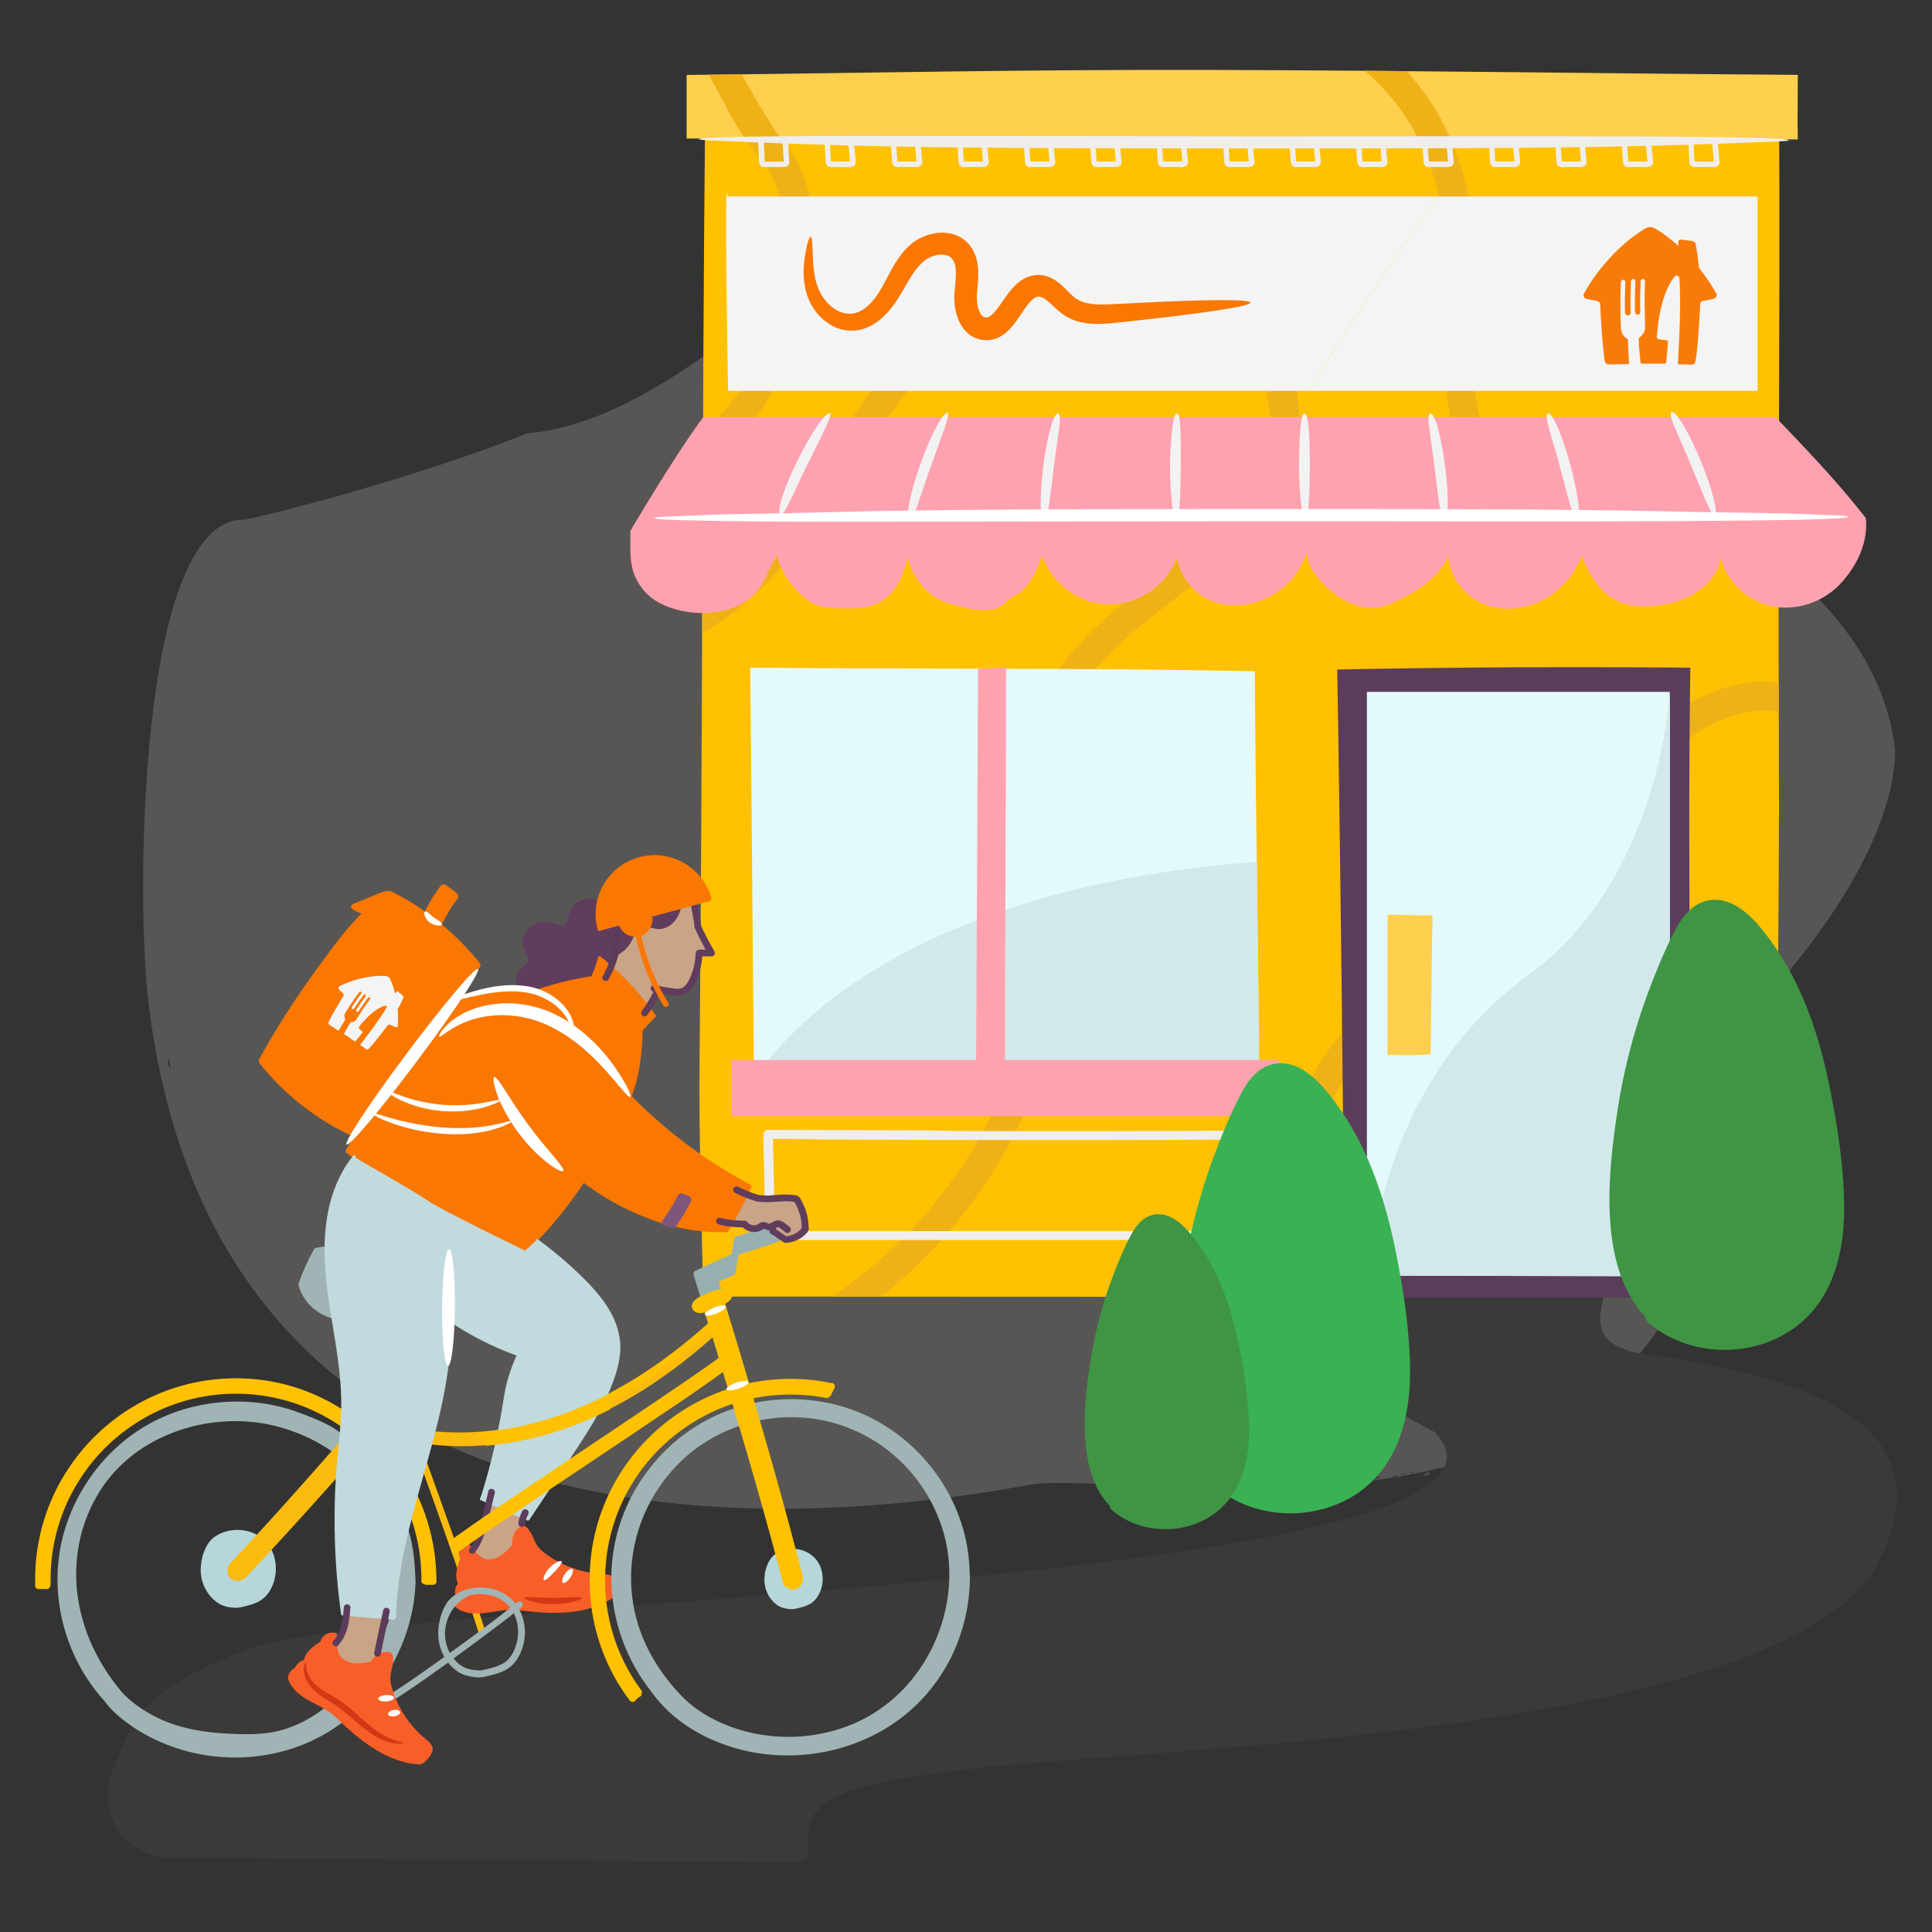 <svg xmlns="http://www.w3.org/2000/svg" viewBox="0 0 200 200"><rect x="0" y="0" width="200" height="200" fill="#333333" stroke="none"/><defs><clipPath id="clippath"><path d="M186.11 7.75c-20.4-.14-39.94-.46-60.35-.51-19.87-.06-36.51.33-54.7.53v6.58h1.9c-.29 31.48-.24 63.68-.55 95.13-.08 8.28.19 16.52.39 24.74l111.12.05c-.15-19.01.31-38.31.22-57.5-.1-20.77.11-41.55.03-62.32h1.93c-.05-2.27 0-3.97 0-6.69z" style="fill:none"/></clipPath><style>.cls-2{fill:#eeb217}.cls-3{fill:#a0b4b5}.cls-5{fill:#f4f4f4}.cls-7{fill:#f0eeec}.cls-8{fill:#e4f9f9}.cls-9{fill:#b6d6da}.cls-10{fill:#ffa2af}.cls-11{fill:#d2e9eb}.cls-12{fill:#fff}.cls-14{fill:#ffcf4e}.cls-16{fill:#fa7702}.cls-17{fill:#f75e28}.cls-18{fill:#fabb0c}.cls-19{fill:#f2f2f2}.cls-20{fill:#ffc101}.cls-22{fill:#f97c08}.cls-24{fill:#d13916}.cls-25{fill:#3f9544}.cls-26{fill:#603c5d}.cls-27{fill:#caa486}.cls-31{fill:#5b3d5b}</style></defs><path d="M196.18 77.68c-2.49-22.51-36.31-32.26-54.23-42.83-2.57-1.52-7.65-4.57-9.5-7.39 1.51 1.86-7.9-8.27-10.05-9.48C98.97 2.63 77.93 42.85 54.53 44.87c-13.33 5.34-30.58 9.4-29.47 8.92-10.78.38-10.99 39.35-9.7 49.94 6.84 56.39 61.21 55.59 91.45 49.93 12.23-1.54 65.53 10.57 71.08-33.63-1.38-3.98 1.04-6.54.87-11.53 1.43-.74-.74 4.92.57 2.06.61 1.81.45-3.2.7-3.75-.52 1.66-1.57 2.18-.85.09 2.15-1.73 16.81-16.62 17.01-29.24zm-9.1-16.82s-.07 0-.11-.01h.11zM144.9 152.7c-.08-.16.21-.13.17 0h-.17zm-3.58.54c-.91.46-.63-.47.07-.36-.43.17.21.32-.07.36zM87.7 27.52c0-.01.01-.02 0 0zm57.88 124.95c-.16.07-.31.19-.46.05.16-.02.31-.04.46-.05zm.21 0c.16-.04.68-.19.5.02a.767.767 0 0 0-.5-.02zm16.22-105.02c-.11-.05-.53-.15-.14-.1l.14.1zM87.82 27.23c-.08.16-.16.44-.31.19.07-.06.21-.16.31-.19zm-2.32 1.84c-.04.12-.09.23-.13.33-.05-.07.1-.28.13-.33zm-.73.4v.08c-.03 0-.04-.03 0-.08zm-68.84 78.59s.04.05.03.09l-.03-.09zm1.21.13c.03.12.05.23.08.35-.03-.07-.15-.26-.08-.35zm.22 1.66c.13-.66.23.44.32.66-.1.09-.2.01-.32-.66zm3.18 11.19c.02.05.04.11.05.16-.05-.04-.05-.1-.05-.16zm100.14 32.59c.44.39-.45.1-.47-.08 2.22-.09 3.07.53.47.08zm7.77.49-.11-.05c.25-.05.39-.09.11.05zm11.92-.66c.1 0 .24.01.06.05a.102.102 0 0 1-.06-.05zm1.42-.26c.11-.1.42-.13.83-.17-.31.13-.56.3-.83.17zm.86-.19-.38-.04c.22-.21.86-.02.38.04zm1.41-.09c.33-.15.62-.22.95-.05-.17.14-.61.02-.95.05zm3.31-.16c0 .35-.12-.23.57-.35.1.37-.3.28-.57.35zm3.67-.42s.02-.06.05-.09l-.05.09zm.14-.76c-.37.03-.37-.13-.41-.3.38-.16.81-.28.41.3z" style="fill:#575655" id="BG_Strong"/><g id="Illustrations"><path d="m17.52 192.28 63.36.48c3.32.02 2.62.07 2.84-3.25.26-4.07 6.88-5.17 16.66-6.38 17.56-2.18 82.44-3.3 93.57-20.52 9.39-16.56-10.59-20.55-23.72-22.44-8.21-1.18-2.51-6.98-4.2-9.09-1.3-1.62-2.96 3.68 0 0-3.18 3.95-23.21-2.83-28.39 0-2.54 11.18 3.92 13.28 10.92 17.2 14.72 15.89-109.96 17.35-122.68 22.35-11.05 4.34-11.89 6.56-14.33 12.95-1.59 4.19 1.5 8.67 5.98 8.71z" style="fill:#3b3a39"/><path class="cls-20" d="m72.81 134.22 111.12.05c-.15-19.01.31-38.31.22-57.5-.11-21.45.13-42.9.03-64.35H72.99c-.31 32.09-.26 64.98-.57 97.07-.08 8.28.19 16.52.39 24.74z"/><path class="cls-14" d="M186.11 7.75c0 2.72-.05 4.42 0 6.69-38.44-.07-76.59-.02-115.03-.1V7.76c18.19-.19 34.83-.58 54.7-.52 20.4.06 39.94.37 60.35.51z"/><g style="clip-path:url(#clippath)"><path class="cls-2" d="M143.41 141.44c-4.97-4.14-7.83-10.39-7.96-16.84-.13-6.42 2.6-12.58 7.07-17.14a26.48 26.48 0 0 1 7.72-5.46c3.17-1.47 6.62-2.32 9.66-4.08s5.1-4.3 6.62-7.35c1.44-2.89 2.4-5.99 3.93-8.84 1.71-3.19 4.33-5.77 7.7-7.17 1.56-.65 3.25-1.1 4.95-.96 1.15.09 2.61.52 3.05 1.71.66 1.81 3.58 1.03 2.91-.8-1.17-3.2-4.66-4.26-7.81-3.88-3.62.43-7.09 2.23-9.73 4.7s-4.24 5.78-5.63 9.12c-1.28 3.09-2.47 6.43-4.88 8.86-2.62 2.64-6.34 3.68-9.71 4.99s-6.51 3.08-9.28 5.48c-5.36 4.65-8.95 11.3-9.53 18.4-.64 7.96 2.61 16.27 8.78 21.4 1.48 1.24 3.63-.89 2.14-2.14z"/><path class="cls-2" d="M160.54 138.83c-2.54-2.2-3.79-5.61-3.31-8.94.47-3.29 2.53-6.29 5.27-8.13 1.53-1.03 3.23-1.78 4.75-2.81 1.62-1.1 2.89-2.48 3.96-4.12 1-1.54 1.8-3.23 2.93-4.69 1.04-1.35 2.36-2.48 3.87-3.28 3.29-1.74 7.47-1.25 9.83 1.76.5.64 1.61.53 2.14 0 .63-.63.51-1.49 0-2.14-2.47-3.15-6.86-4.27-10.66-3.33-4.17 1.03-7.14 4.16-9.26 7.74-1.04 1.76-2.01 3.62-3.63 4.94-1.61 1.31-3.59 2.1-5.32 3.23-3.29 2.16-5.87 5.57-6.68 9.46-.94 4.49.48 9.41 3.99 12.45 1.46 1.27 3.61-.86 2.14-2.14zM55.54 66.88c7.22 3.26 15.37.69 21.22-4.14 6.21-5.12 10.03-12.38 14.63-18.84 2.27-3.18 4.8-6.26 7.89-8.69 2.97-2.34 6.45-3.88 10.16-4.57 6.86-1.27 15.5.58 19.92 6.39 2.24 2.95 2.55 6.58 1.41 10.04-1.25 3.78-4 6.77-6.96 9.32-6.1 5.26-13.43 9.34-16.52 17.2s-1.27 16.04-1.04 23.95c.11 3.76-.17 7.46-1.13 11.11-.92 3.48-2.34 6.79-4.15 9.89-3.73 6.38-9.06 11.88-15.23 15.93-6.37 4.18-13.95 7.02-21.66 6.51-1.87-.12-3.69-.48-5.48-1.02-1.87-.56-2.66 2.35-.8 2.91 15.54 4.7 32.2-4.99 41.69-16.89 4.71-5.9 8.22-12.88 9.35-20.39 1.25-8.25-.81-16.49-.1-24.75.34-3.98 1.61-7.81 4.12-10.96s5.86-5.65 9.06-8.12c6.24-4.8 13.44-11.21 12.49-19.96-.87-7.99-8.8-12.88-16.11-14.13-8.04-1.38-16.11.95-22.23 6.31-6.18 5.41-9.97 12.87-14.78 19.39-4.54 6.15-10.9 12.03-19.03 11.98-1.78-.01-3.56-.35-5.19-1.08-.74-.34-1.63-.21-2.07.54-.38.65-.21 1.73.54 2.07zM138.52 5.34c4.77 2.9 8.14 7.4 9.81 12.71 1.21 3.83 1.6 7.78 1.45 11.8-.26 6.82-1.12 14.11 3.42 19.84 3.8 4.79 10.34 6.99 16.31 6.7 8.15-.4 15.34-5.01 21.45-10.07 1.5-1.24-.65-3.37-2.14-2.14-5.2 4.31-11.37 8.39-18.26 9.11-5.46.57-11.59-1.14-15.11-5.58-4.09-5.15-2.8-12.23-2.64-18.3.11-4.08-.34-8.25-1.57-12.16-1.91-6.06-5.75-11.2-11.2-14.51-1.67-1.01-3.19 1.6-1.53 2.61zM59.05 50.25c5.09 1.83 10.87.39 15.08-2.83 4.38-3.35 7.12-8.36 8.76-13.54 1.51-4.75 2.19-10.21.53-15.02-.4-1.15-.91-2.27-1.58-3.28-.35-.53-.74-1.03-1.15-1.51-.13-.15-.26-.31-.4-.44-.06-.06.23.35.07.08-.64-1.04-1.3-2.05-1.92-3.1-.97-1.66-1.91-3.35-2.79-5.07-.2-.39-.39-.78-.58-1.17-.08-.17-.16-.33-.23-.5-.04-.08-.2-.45-.15-.34 0-.02-.17-.47-.24-.67-.04-.1-.05-.21-.08-.32.09.29.06.33-.15.82.32-.75.22-1.62-.54-2.07-.63-.37-1.75-.21-2.07.54-.5 1.17.05 2.27.53 3.36.62 1.41 1.35 2.77 2.09 4.11 1.23 2.25 2.42 4.76 4.14 6.69 3.07 3.46 3.39 8.52 2.64 12.89-.85 4.91-2.82 10.01-6.16 13.77-3.7 4.17-9.52 6.65-14.99 4.69-1.83-.66-2.62 2.26-.8 2.91z"/></g><path class="cls-5" d="M75.33 20.34c-.39-3.68.04 20.12.04 20.12h60.08c4.26-6.85 8.73-13.56 13.41-20.12H75.33z"/><path class="cls-5" d="M181.95 20.34h-33.09c-4.68 6.56-9.15 13.28-13.41 20.12h46.49V20.34z"/><path class="cls-10" d="M72.81 43.18H183.8c3.26 3.4 6.46 6.74 9.35 10.46.28 2.54-1.01 5.16-2.81 6.97-1.8 1.81-4.53 2.68-7.02 2.12-2.49-.56-4.63-2.57-5.21-5.06-.14 1.61-1.26 2.84-2.61 3.72s-2.98 1.25-4.58 1.36c-1.02.07-2.07.02-3.03-.33-2.07-.76-3.38-2.82-4.14-4.89-.63 1.71-1.83 3.18-3.36 4.18-1.91 1.25-4.4 1.69-6.54.92-2.15-.78-3.83-2.85-3.91-5.13-.94 2.28-3.17 3.69-5.4 4.73-.53.25-1.07.49-1.65.61-2.13.45-4.27-.77-5.81-2.31-.94-.93-1.78-2.09-1.81-3.41-.92 3.14-3.75 5.33-7.02 5.53-.65.04-1.31 0-1.95-.15-2.26-.53-4.1-2.51-4.48-4.79-.99 2.87-3.98 4.88-7.01 4.86-3.04-.02-5.95-2.14-6.9-5.03-.63 1.64-1.37 3.35-2.93 4.16-.55.28-1.3 1.19-1.9 1.32-1.63.35-3.19-.1-4.8-.54-2.18-.6-3.81-2.6-4.32-4.8-.41 1.75-1.05 3.43-2.53 4.44-1.4.95-3.22.91-4.9.84-.58-.03-1.16-.05-1.72-.22-.64-.2-1.21-.58-1.71-1.02a8.81 8.81 0 0 1-2.68-4.17c-1.55 2.38-1.42 4.61-5.59 5.67-2.52.64-6.3 0-8.03-1.93-1.74-1.94-1.55-3.68-1.55-6.29 0-.1 5.03-8.51 7.55-11.8z"/><path class="cls-8" d="M130.38 114.58c-.09-14.96-.4-30.12-.48-45.09-17.8-.38-34.83-.19-52.24-.38.17 15.03.25 29.67.42 44.7 17.4.83 34.89.94 52.31.77z"/><path class="cls-31" d="M139.2 134.31c-.19-22.25-.41-43.73-.77-65 12.25-.25 24.29-.3 36.55-.19-.3 21.67.1 43.53.32 65.2h-36.1z"/><path class="cls-8" d="M141.5 132.06V71.62h31.35v60.46l-31.35-.02z"/><path class="cls-14" d="M148.28 94.74c-1.93.05-3.15-.05-4.64-.05v14.52c1.42 0 3.05.09 4.46-.1.09-4.84.09-9.53.19-14.37z"/><path class="cls-11" d="M130.11 89.21c-42.09 3.16-52.3 23.07-52.3 23.07l52.57 2.29-.27-25.37zM141.85 132.04s.43-19.56 16.48-31.2c13.54-9.82 14.54-29.16 14.54-29.16v60.46l-31.02-.1z"/><path class="cls-10" d="M75.71 109.74h56.69v5.8H75.71v-5.8z"/><path class="cls-10" d="M104.03 111.48c0-14.13.12-28.25.12-42.38l-2.9.14-.21 41.8c.92.12 2.07.31 2.99.44z"/><path d="M177.66 30.39c-.04-.11-.65-1.22-1.75-2.63-.04-.04-.04-.08-.04-.11-.08-.8-.19-1.6-.34-2.4 0-.08-.08-.15-.11-.19-.08-.04-.15-.08-.23-.11l-1.14-.15h-.04c-.08 0-.11.04-.19.08s-.08.08-.08.15v.42c-.72-.65-1.49-1.26-2.33-1.75-.19-.11-.38-.19-.61-.19-.19 0-.42.08-.57.19-3.97 2.44-6.18 6.49-6.26 6.71-.04.04-.04.08-.04.15s.04.19.08.23c.04.08.11.11.23.15l1.14.23c.08.04.15.08.19.11.04.08.08.15.08.23 0 .19.23 4.77.5 5.95.04.08.08.15.15.19s.15.08.23.08c.69 0 1.3-.04 1.95-.04h.08s.04 0 .04-.04l.04-.04v-.04c-.04-.38-.08-1.3-.11-2.25v-.08s0-.08-.04-.11c-.04-.04-.04-.08-.08-.08-.19-.11-.31-.27-.42-.42-.11-.19-.15-.38-.19-.57-.08-1.6-.08-3.43 0-4.88 0-.08.04-.11.08-.15s.11-.08.15-.08c.08 0 .11.04.15.08s.08.11.08.15c-.04.95-.08 2.1-.04 3.2 0 .04 0 .08.04.11 0 .04.04.08.08.08l.08.08h.11c.03 0 .08 0 .11-.04.04 0 .08-.04.08-.08l.08-.08s.04-.08 0-.11c-.04-1.14 0-2.29.04-3.24 0-.08.04-.11.08-.15s.11-.08.15-.08c.08 0 .11.04.15.08s.08.11.08.15c-.04.95-.08 2.1-.04 3.2 0 .08.04.15.08.19.04.04.11.08.19.08s.15-.04.19-.08.08-.11.08-.19c-.04-1.11 0-2.25.04-3.2 0-.08.04-.11.08-.15s.11-.08.15-.08c.08 0 .11.04.15.08.04.04.08.11.08.15-.08 1.41-.04 3.17 0 4.73v.04c0 .19-.04.42-.15.57-.08.19-.23.34-.38.46l-.08.08s-.04.08-.04.11c0 0-.04.23.08 1.41.04.5.08.84.11 1.03l.04.08s.04.04.08.04h2.4s.08 0 .08-.04l.04-.08c.15-1.37.19-2.17.19-2.17 0-.04 0-.08-.04-.08l-.08-.04-.8-.11s-.11-.04-.15-.08-.08-.08-.08-.11v-.11c.31-4.62 1.83-6.18 1.83-6.18l.08-.08s.08-.04.15-.04c.04 0 .11 0 .15.04s.08.08.08.11 0 .08.04.11c.11 1.45.08 3.93 0 5.87-.08 1.64-.15 2.94-.15 2.94v.04s0 .04.04.04c0 0 .04 0 .04.04h.04c.42 0 .84 0 1.3.04.08 0 .19-.04.23-.08.08-.04.11-.11.15-.23.27-1.18.5-5.72.5-5.95 0-.08.04-.15.08-.23s.11-.11.19-.11l1.14-.23c.08-.04.15-.08.23-.15.04-.08.08-.15.08-.23.04-.08 0-.11 0-.15z" style="fill:#f87b09"/><path class="cls-7" d="M78.48 14.66c.03.49.05.98.07 1.47.01.24 0 .5.05.74.03.14.1.28.23.35.15.09.33.07.5.07h1.53c.15 0 .31 0 .45-.02.13-.03.26-.11.33-.22.09-.13.08-.28.06-.43-.02-.2-.03-.4-.04-.61-.03-.48-.04-.97-.08-1.45-.01-.15-.12-.29-.29-.29-.15 0-.3.13-.29.29.03.37.05.74.07 1.11 0 .08.08 1.12.07 1.13l.04-.07c0-.01.07 0-.02 0h-2.02l.04.07-.01-.06c-.02-.2-.02-.39-.03-.59-.02-.49-.04-.98-.07-1.47a.29.29 0 0 0-.29-.29c-.15 0-.3.13-.29.29zM85.36 14.71c.03.44.05.88.07 1.32l.03.63c.02.28.09.54.39.62.13.03.27.02.41.02H87.62c.24 0 .52.03.73-.09.29-.17.23-.51.2-.79l-.09-.99c-.03-.29-.04-.63-.32-.78-.33-.18-.62.32-.29.5-.02 0 0-.04 0 0l.01.06c.02.1.02.23.03.34l.06.7.03.36c0 .04 0 .11.01.15.02.05.03 0 .03-.05 0-.02.03.01 0 0H86.34c-.04 0-.34-.03-.36 0 0 .01.03.07.04.07 0 0-.01-.07-.01-.08 0-.08-.01-.17-.01-.25 0-.18-.02-.35-.03-.53l-.06-1.22a.29.29 0 0 0-.29-.29c-.15 0-.3.13-.29.29zM92.24 15.09c.03.52.07 1.03.1 1.55.02.25.06.5.32.61.22.09.51.04.74.04h.79c.24 0 .49.02.73 0s.45-.12.53-.36c.04-.12.02-.24 0-.37-.01-.14-.02-.28-.04-.42-.03-.29-.05-.57-.08-.86-.02-.25-.07-.52-.31-.65-.33-.18-.62.32-.29.5-.03-.01 0 0 0 0 .01.04.01.06.02.1.02.12.02.24.03.36.02.26.05.52.07.78 0 .03.04.4.03.4 0-.03.01-.05.03-.07h.01s-.07.01-.09.01h-1.77c-.04 0-.12-.02-.16 0h-.04c-.02.02 0 .04.04.07-.01 0-.01-.11-.01-.12-.03-.53-.07-1.05-.1-1.58a.29.29 0 0 0-.29-.29c-.15 0-.3.13-.29.29zM99.12 15.09l.1 1.55c.02.25.06.5.32.61.22.09.51.04.74.04h.79c.24 0 .49.02.73 0s.45-.12.53-.36c.04-.12.02-.24 0-.37-.01-.14-.02-.28-.04-.42-.03-.29-.05-.57-.08-.86-.02-.25-.07-.52-.31-.65-.33-.18-.62.32-.29.5-.03-.01 0 0 0 0 .01.04.01.06.02.1.02.12.02.24.03.36.02.26.05.52.07.78 0 .03.04.4.03.4 0-.03.01-.05.03-.07h.01s-.07.01-.09.01h-1.77c-.04 0-.12-.02-.16 0h-.04c-.02.02 0 .04.04.07-.01 0-.01-.11-.01-.12-.03-.53-.07-1.05-.1-1.58a.29.29 0 0 0-.29-.29c-.15 0-.3.13-.29.29zM106 15.09c.03.52.07 1.03.1 1.55.02.25.06.5.32.61.22.09.51.04.74.04h.79c.24 0 .49.02.73 0s.45-.12.53-.36c.04-.12.02-.24 0-.37-.01-.14-.02-.28-.04-.42-.03-.29-.05-.57-.08-.86-.02-.25-.07-.52-.31-.65-.33-.18-.62.32-.29.5-.03-.01 0 0 0 0 .01.04.01.06.02.1.02.12.02.24.03.36.02.26.05.52.07.78 0 .03.04.4.03.4 0-.03.01-.05.03-.07h.01s-.07.01-.09.01h-1.77c-.04 0-.12-.02-.16 0h-.04c-.02.02 0 .04.04.07-.01 0-.01-.11-.01-.12-.03-.53-.07-1.05-.1-1.58a.29.29 0 0 0-.29-.29c-.15 0-.3.13-.29.29zM112.87 15.09l.1 1.55c.02.25.06.5.32.61.22.09.51.04.74.04h.79c.24 0 .49.02.73 0s.45-.12.53-.36c.04-.12.02-.24 0-.37-.01-.14-.02-.28-.04-.42-.03-.29-.05-.57-.08-.86-.02-.25-.07-.52-.31-.65-.33-.18-.62.32-.29.5-.03-.01 0 0 0 0 .01.04.01.06.02.1.02.12.02.24.03.36.02.26.05.52.07.78 0 .03.04.4.03.4 0-.03.01-.05.03-.07h.01s-.07.01-.09.01h-1.77c-.04 0-.12-.02-.16 0h-.04c-.02.02 0 .04.04.07-.01 0-.01-.11-.01-.12-.03-.53-.07-1.05-.1-1.58a.29.29 0 0 0-.29-.29c-.15 0-.3.13-.29.29zM119.75 15.09l.1 1.55c.02.25.06.5.32.61.22.09.51.04.74.04h.79c.24 0 .49.02.73 0s.45-.12.53-.36c.04-.12.02-.24 0-.37-.01-.14-.02-.28-.04-.42-.03-.29-.05-.57-.08-.86-.02-.25-.07-.52-.31-.65-.33-.18-.62.32-.29.5-.03-.01 0 0 0 0 .01.04.01.06.02.1.02.12.02.24.03.36.02.26.05.52.07.78 0 .03.04.4.03.4 0-.03.01-.05.03-.07h.01s-.07.01-.09.01h-1.77c-.04 0-.12-.02-.16 0h-.04c-.02.02 0 .04.04.07-.01 0-.01-.11-.01-.12-.03-.53-.07-1.05-.1-1.58a.29.29 0 0 0-.29-.29c-.15 0-.3.13-.29.29zM126.63 15.09l.1 1.55c.02.25.06.5.32.61.22.09.51.04.74.04h.79c.24 0 .49.02.73 0s.45-.12.53-.36c.04-.12.02-.24 0-.37-.01-.14-.02-.28-.04-.42-.03-.29-.05-.57-.08-.86-.02-.25-.07-.52-.31-.65-.33-.18-.62.32-.29.5-.03-.01 0 0 0 0 .01.04.01.06.02.1.02.12.02.24.03.36.02.26.05.52.07.78 0 .03.04.4.03.4 0-.03.01-.05.03-.07h.01s-.07.01-.09.01h-1.77c-.04 0-.12-.02-.16 0h-.04c-.02.02 0 .04.04.07-.01 0-.01-.11-.01-.12-.03-.53-.07-1.05-.1-1.58a.29.29 0 0 0-.29-.29c-.15 0-.3.13-.29.29zM133.51 15.09l.1 1.55c.02.25.06.5.32.61.22.09.51.04.74.04h.79c.24 0 .49.02.73 0s.45-.12.53-.36c.04-.12.02-.24 0-.37-.01-.14-.02-.28-.04-.42-.03-.29-.05-.57-.08-.86-.02-.25-.07-.52-.31-.65-.33-.18-.62.32-.29.5-.03-.01 0 0 0 0 .01.04.01.06.02.1.02.12.02.24.03.36.02.26.05.52.07.78 0 .03.04.4.03.4 0-.03.01-.05.03-.07h.01s-.07.01-.09.01h-1.77c-.04 0-.12-.02-.16 0h-.04c-.02.02 0 .04.04.07-.01 0-.01-.11-.01-.12-.03-.53-.07-1.05-.1-1.58a.29.29 0 0 0-.29-.29c-.15 0-.3.13-.29.29zM140.39 15.09l.1 1.55c.02.25.06.5.32.61.22.09.51.04.74.04h.79c.24 0 .49.02.73 0s.45-.12.53-.36c.04-.12.02-.24 0-.37-.01-.14-.02-.28-.04-.42-.03-.29-.05-.57-.08-.86-.02-.25-.07-.52-.31-.65-.33-.18-.62.32-.29.5-.03-.01 0 0 0 0 .01.04.01.06.02.1.02.12.02.24.03.36.02.26.05.52.07.78 0 .03.04.4.03.4 0-.03.01-.05.03-.07h.01s-.07.01-.09.01h-1.77c-.04 0-.12-.02-.16 0h-.04c-.02.02 0 .04.04.07-.01 0-.01-.11-.01-.12-.03-.53-.07-1.05-.1-1.58a.29.29 0 0 0-.29-.29c-.15 0-.3.13-.29.29zM147.26 15.09l.1 1.55c.02.25.06.5.32.61.22.09.51.04.74.04h.79c.24 0 .49.02.73 0s.45-.12.53-.36c.04-.12.02-.24 0-.37-.01-.14-.02-.28-.04-.42-.03-.29-.05-.57-.08-.86-.02-.25-.07-.52-.31-.65-.33-.18-.62.32-.29.5-.03-.01 0 0 0 0 .01.04.01.06.02.1.02.12.02.24.03.36.02.26.05.52.07.78 0 .03.04.4.03.4 0-.03.01-.05.03-.07h.01s-.07.01-.09.01h-1.77c-.04 0-.12-.02-.16 0h-.04c-.02.02 0 .04.04.07-.01 0-.01-.11-.01-.12-.03-.53-.07-1.05-.1-1.58a.29.29 0 0 0-.29-.29c-.15 0-.3.13-.29.29zM154.14 15.09l.1 1.55c.02.25.06.5.32.61.22.09.51.04.74.04h.79c.24 0 .49.02.73 0s.45-.12.53-.36c.04-.12.02-.24 0-.37-.01-.14-.02-.28-.04-.42-.03-.29-.05-.57-.08-.86-.02-.25-.07-.52-.31-.65-.33-.18-.62.32-.29.5-.03-.01 0 0 0 0 .01.04.01.06.02.1.02.12.02.24.03.36.02.26.05.52.07.78 0 .03.04.4.03.4 0-.03.01-.05.03-.07h.01s-.07.01-.09.01h-1.77c-.04 0-.12-.02-.16 0h-.04c-.02.02 0 .04.04.07-.01 0-.01-.11-.01-.12-.03-.53-.07-1.05-.1-1.58a.29.29 0 0 0-.29-.29c-.15 0-.3.13-.29.29zM161.02 15.09l.1 1.55c.02.25.06.5.32.61.22.09.51.04.74.04h.79c.24 0 .49.02.73 0s.45-.12.53-.36c.04-.12.02-.24 0-.37-.01-.14-.02-.28-.04-.42-.03-.29-.05-.57-.08-.86-.02-.25-.07-.52-.31-.65-.33-.18-.62.32-.29.5-.03-.01 0 0 0 0 .01.04.01.06.02.1.02.12.02.24.03.36.02.26.05.52.07.78 0 .03.04.4.03.4 0-.03.01-.05.03-.07h.01s-.07.01-.09.01h-1.77c-.04 0-.12-.02-.16 0h-.04c-.02.02 0 .04.04.07-.01 0-.01-.11-.01-.12-.03-.53-.07-1.05-.1-1.58a.29.29 0 0 0-.29-.29c-.15 0-.3.13-.29.29zM167.9 15.09l.1 1.55c.02.25.06.5.32.61.22.09.51.04.74.04h.79c.24 0 .49.02.73 0s.45-.12.53-.36c.04-.12.02-.24 0-.37-.01-.14-.02-.28-.04-.42-.03-.29-.05-.57-.08-.86-.02-.25-.07-.52-.31-.65-.33-.18-.62.32-.29.5-.03-.01 0 0 0 0 .01.04.01.06.02.1.02.12.02.24.03.36.02.26.05.52.07.78 0 .03.04.4.03.4 0-.03.01-.05.03-.07h.01s-.07.01-.09.01h-1.77c-.04 0-.12-.02-.16 0h-.04c-.02.02 0 .04.04.07-.01 0-.01-.11-.01-.12-.03-.53-.07-1.05-.1-1.58a.29.29 0 0 0-.29-.29c-.15 0-.3.13-.29.29zM174.78 14.74c.03.5.05 1 .08 1.49.01.23 0 .49.06.71.11.37.48.35.79.35h1.44c.15 0 .31.01.45-.02.13-.03.26-.11.33-.22.09-.14.08-.3.06-.46l-.09-.99c-.02-.25-.04-.5-.07-.75-.03-.21-.07-.46-.27-.57-.32-.18-.61.31-.29.5-.03-.02-.04-.04-.06-.06.01.02 0 .04 0-.01 0 .03.02.06.03.08 0 .03.01.06.02.1v.06c.01.1 0-.03 0 .03.02.16.03.32.04.47.02.27.05.54.07.81l.03.39v.1c0 .04-.02.06.01.01-.02.03.03-.06.03-.04 0-.01-.04 0-.02 0-.25.02-.51 0-.76 0h-1.28l.02.03s.03.04.01 0v-.05l-.03-.58c-.02-.46-.04-.93-.07-1.39a.29.29 0 0 0-.29-.29c-.15 0-.3.13-.29.29zM128.33 119.84c-.05-.75-.12-1.49-.21-2.23a.568.568 0 0 0-.2-.37.453.453 0 0 0-.4-.2c-8.29.06-16.59.06-24.88.05-8.2-.01-.89-.05-9.09-.08-4.68-.02-9.36-.03-14.04-.04-.33 0-.48.25-.47.49-.01.04-.02.09-.02.15l.17 7.89.05 2.27c0 .15.07.26.16.33.06.15.21.27.43.27h47.83c.26 0 .41-.15.46-.34a.49.49 0 0 0 .26-.41c.15-2.59.14-5.19-.05-7.78zm-34.59 7.6H80.22l-.16-7.56-.04-1.98c8.13.02.76.05 8.89.08 8.2.03 16.39.05 24.59.04 4.56 0 9.12-.02 13.69-.05.26 2.46.37 4.94.31 7.42-.01.69-.04 1.37-.08 2.05H93.75z"/><path class="cls-16" d="M129.41 31.32c-.03-.32-3.72-.32-9.67-.06-1.48.07-3.11.16-4.85.24-.84.04-1.68.04-2.42-.14-.37-.09-.7-.22-.99-.4-.28-.17-.58-.45-.92-.79-.34-.34-.72-.74-1.27-1.12-.54-.38-1.39-.69-2.21-.55-.83.11-1.52.58-1.99 1.04-.48.47-.8.95-1.13 1.4-.32.46-.6.88-.89 1.23-.29.35-.58.6-.77.66-.05 0-.09.02-.13.03a.379.379 0 0 0-.15 0 .923.923 0 0 1-.25-.09c-.15-.1-.35-.38-.47-.77-.13-.39-.18-.84-.18-1.28 0-.2.03-.47.05-.75.02-.29.05-.57.07-.86.04-.59.05-1.23-.07-1.93-.12-.69-.44-1.46-1-2.03-.56-.59-1.34-.94-2.06-1.02-.73-.1-1.41 0-2.03.19-.62.2-1.2.49-1.7.9-.5.41-.88.83-1.21 1.29-.66.9-1.1 1.81-1.53 2.61-.43.81-.83 1.5-1.34 2.07-.5.57-1.05.99-1.62 1.17-.57.19-1.14.14-1.69-.07-1.1-.45-1.89-1.47-2.27-2.41-.39-.99-.5-1.97-.55-2.78-.08-1.62-.07-2.57-.25-2.59-.15-.01-.46.86-.67 2.57-.08.85-.12 1.95.22 3.21.37 1.26 1.2 2.68 2.83 3.51.81.4 1.87.57 2.87.3 1.01-.26 1.87-.88 2.55-1.59.69-.71 1.25-1.58 1.72-2.39.48-.82.92-1.63 1.45-2.3.26-.33.56-.64.85-.86.29-.22.64-.39 1-.49.74-.22 1.46-.1 1.78.28.19.2.31.47.38.85s.06.85.03 1.35l-.07.8c-.03.28-.06.56-.07.92 0 .68.06 1.36.29 2.05.22.68.61 1.44 1.38 1.99.8.54 1.8.65 2.67.32.86-.33 1.36-.91 1.76-1.38.4-.49.7-.97.99-1.4.29-.42.57-.83.84-1.09.28-.28.5-.4.69-.43.21-.05.4 0 .69.17.29.18.62.49.98.83.36.34.79.73 1.33 1.05.53.31 1.1.5 1.65.61 1.09.21 2.09.14 2.99.07 1.77-.18 3.37-.36 4.85-.53 5.92-.69 9.56-1.28 9.54-1.6z"/><path class="cls-19" d="M80.78 53.23c.43.21 1.31-2.13 2.74-5.01 1.43-2.88 2.67-5.28 2.42-5.42-.42-.24-1.93 1.95-3.36 4.83s-2.23 5.39-1.8 5.6zM94.15 53.7c.45.16 1.07-2.26 2.16-5.28 1.09-3.02 2.06-5.55 1.8-5.66-.44-.19-1.7 2.15-2.79 5.18-1.09 3.02-1.61 5.6-1.16 5.77zM173.04 42.67c-.44.18.74 2.39 1.96 5.36 1.23 2.97 2.21 5.49 2.48 5.39.45-.16-.19-2.74-1.42-5.71-1.23-2.97-2.58-5.23-3.03-5.04zM160.24 42.79c-.46.12.42 2.47 1.25 5.57.83 3.1 1.48 5.73 1.76 5.67.47-.1.16-2.74-.67-5.84-.83-3.1-1.88-5.52-2.35-5.39zM148.07 42.79c-.48.06.07 2.5.45 5.69.39 3.19.66 5.41.94 5.39.48-.03.55-2.22.16-5.41s-1.08-5.73-1.56-5.67zM109.53 42.79c.48.06-.07 2.5-.45 5.69-.39 3.19-.66 5.41-.94 5.39-.48-.03-.55-2.22-.16-5.41s1.08-5.73 1.56-5.67zM121.83 42.79c.48.06.39 2.96.4 5.47 0 2.51-.14 5.64-.43 5.62-.48-.03-.68-3.88-.68-5.63s.23-5.51.71-5.45zM135.04 42.79c.48.06.55 2.96.55 5.47s-.14 5.64-.43 5.62c-.48-.03-.68-3.88-.68-5.63s.08-5.51.56-5.45z"/><path class="cls-12" d="M191.33 53.5c0 .12-1.73.22-4.86.3-3.13.07-7.65.12-13.25.15-11.18.06-26.63 0-43.69.01-17.06.02-32.51.04-43.69.05-5.59 0-10.12-.05-13.25-.11-3.13-.06-4.86-.15-4.86-.28s1.72-.14 4.85-.29c3.13-.15 7.65-.15 13.24-.31 11.18-.3 26.63-.32 43.71-.33 17.07 0 32.52 0 43.71.26 5.59.14 10.11.12 13.24.26 3.13.14 4.85.15 4.85.27z"/><path class="cls-7" d="M185.14 14.51c0-.11-1.58-.2-4.44-.26-2.85-.07-6.99-.11-12.09-.13-10.21-.05-24.3 0-39.87-.01-15.57-.02-29.66-.03-39.87-.04-5.1 0-9.23.04-12.09.09-2.86.06-4.44.14-4.44.25s1.57.13 4.43.26c2.85.14 6.98.28 12.08.41 10.2.27 24.31.28 39.89.29 15.58 0 29.68 0 39.89-.23 5.1-.12 9.23-.25 12.08-.37 2.85-.12 4.43-.13 4.43-.24z"/><path class="cls-25" d="M190.9 124.43c-.08-4.01-.72-8.09-1.52-12.02-.8-3.91-1.96-7.78-3.8-11.33-.92-1.77-2.02-3.44-3.28-4.99-1.19-1.44-2.83-2.96-4.83-2.94-1.83.02-3.08 1.36-3.9 2.86-1.05 1.91-1.89 3.96-2.67 5.98a62.048 62.048 0 0 0-3.49 13.18c-.95 6.37-2 15.97 2.93 21.15.01.22.12.44.34.63 4.96 4.23 13.22 3.61 17.27-1.61 2.4-3.1 3.03-7.09 2.95-10.91z"/><path d="M145.96 141.35c-.08-4.01-.72-8.09-1.52-12.02-.8-3.91-1.96-7.78-3.8-11.33-.92-1.77-2.02-3.44-3.28-4.99-1.19-1.44-2.83-2.96-4.83-2.94-1.83.02-3.08 1.36-3.9 2.86-1.05 1.91-1.89 3.96-2.67 5.98a62.048 62.048 0 0 0-3.49 13.18c-.95 6.37-2 15.97 2.93 21.15.01.22.12.44.34.63 4.96 4.23 13.22 3.61 17.27-1.61 2.4-3.1 3.03-7.09 2.95-10.91z" style="fill:#3ab153"/><path class="cls-25" d="M129.29 147.59c-.06-2.81-.5-5.66-1.06-8.41-.56-2.74-1.37-5.44-2.66-7.93-.64-1.24-1.41-2.41-2.3-3.49-.83-1.01-1.98-2.07-3.38-2.06-1.28.01-2.15.95-2.73 2-.73 1.33-1.32 2.77-1.87 4.19a43.237 43.237 0 0 0-2.44 9.22c-.67 4.46-1.4 11.18 2.05 14.8 0 .15.08.31.24.44 3.47 2.96 9.25 2.53 12.09-1.13 1.68-2.17 2.12-4.96 2.06-7.64z"/><path class="cls-9" d="M84.87 162.07c-.46-1.04-1.48-1.65-2.59-1.73-.19-.01-.35.17-.35.35 0 .2.16.34.35.35.09 0 .18.02.27.03.09.54.22 1.52.25 1.65.04.19.26.77.21.98s-.49.61-.87.64-.69-.22-.88-.57c-.15-.27-.46-1.72-.58-2.33.04-.02.08-.05.12-.07.16-.09.23-.32.13-.48s-.31-.23-.48-.13c-.19.11-.39.25-.53.42s-.27.36-.37.55c-.23.47-.37.98-.41 1.51-.09.96.26 1.94.95 2.61.36.36.8.6 1.3.67.24.04.5.08.75.05s.48-.1.71-.15c.45-.11.9-.27 1.27-.56s.63-.72.81-1.16c.34-.84.31-1.82-.06-2.65zM28.05 160.31c-.21-.39-.82-.04-.6.35.01.03.03.05.04.08-.57.55-1.86 1.83-2.07 2.04-.26.27-.83.61-1.06.48s-.65-.74-.35-1.13c.3-.39 1.9-2.05 1.94-2.09.03-.03.2-.31.34-.54.03.02.07.04.1.06.39.23.74-.37.35-.6-.91-.55-2.01-.7-3.04-.5-.5.1-.99.3-1.41.58s-.73.66-.96 1.12c-.31.61-.48 1.28-.54 1.96-.09 1 .18 2.05.79 2.87.4.54.9.99 1.54 1.23.3.12.61.16.93.2.34.04.65.02.98-.06.6-.14 1.21-.28 1.75-.57s.99-.77 1.28-1.34c.66-1.29.67-2.87-.02-4.15z"/><path d="M81.05 127.89c-.1-.18-.31-.2-.48-.13l-.48-.43s.04-.02.06-.02c.17-.08.21-.33.13-.48-.1-.18-.31-.2-.48-.13-1.1.51-2.29.89-3.45 1.25-.03 0-.05.02-.07.03-.14.02-.27.11-.29.25-.09.54-.17 1.08-.26 1.62-.02 0-.04.01-.06.02-1.24.54-2.47 1.11-3.69 1.69-.01 0-.03.01-.04.02-.06.03-.1.07-.12.12v.03c-.03.07-.04.16-.02.24l.72 2.34c.06.18.24.29.43.24s.3-.25.24-.43v-.02l.84-.28c.06.16.25.28.42.23.18-.06.3-.24.24-.43-.1-.31-.19-.63-.29-.94.53-.24 1.06-.47 1.59-.7.05-.02.09-.06.11-.1a.37.37 0 0 0 .05-.11c.11-.64.2-1.27.3-1.91.04 0 .07 0 .11-.02.78-.24 1.57-.48 2.35-.74.69-.22 1.39-.45 2.05-.76.17-.08.21-.33.13-.48z" style="fill:#96b0b0"/><path class="cls-3" d="M43 163.57v-.41c0-.04 0-.07-.02-.1-.06-1.74-.28-3.47-.84-5.12-.27-.79-.6-1.55-.95-2.31-.45-.95-.93-1.87-1.53-2.74a18.52 18.52 0 0 0-2.55-2.97c-.33-.31-.82.18-.49.49.81.77 1.56 1.61 2.22 2.52.62.86 1.14 1.78 1.6 2.74.36.75.66 1.41.93 2.17.19.53.35 1.09.49 1.66l-.25.66a15.9 15.9 0 0 0-4.1-8.12c-.33-.35-.68-.69-1.04-1.02-.14-.13-.36-.14-.49 0-.13.13-.14.37 0 .49 1.33 1.19 2.46 2.59 3.32 4.15.86 1.56 1.39 3.11 1.67 4.79.28 1.68.23 3.32-.08 4.94-.31 1.62-.88 3.21-1.64 4.68-.78 1.5-1.76 2.9-2.88 4.16-1.13 1.26-2.41 2.42-3.84 3.33-1.47.95-3.11 1.61-4.86 1.84-.98.12-1.97.14-2.95.11-.99-.03-1.95-.08-2.92-.19-1.81-.21-3.63-.62-5.29-1.4-1.48-.7-2.89-1.63-3.99-2.85-.01-.03-.03-.05-.05-.08a20.992 20.992 0 0 1-2.76-4.28 18.6 18.6 0 0 1-1.56-4.8c-.3-1.66-.34-3.32-.14-4.98.2-1.65.65-3.23 1.33-4.72.68-1.49 1.57-2.85 2.69-4.03 1.02-1.08 2.17-1.98 3.45-2.72 1.3-.75 2.67-1.31 4.12-1.71 1.46-.4 2.92-.6 4.43-.63 1.51-.03 3.01.13 4.48.5 1.73.43 3.38 1.11 4.91 2.02.37.22.74.46 1.09.71.15.11.39.03.48-.13.09-.15.05-.32-.07-.43l.45-.5c.15.11.34.13.48-.01.12-.12.15-.38 0-.49-.42-.33-.84-.65-1.29-.94-.4-.25-.82-.46-1.24-.66-.87-.4-1.78-.75-2.68-1.07-1.78-.63-3.66-.97-5.54-1.02-1.88-.06-3.78.17-5.6.66-1.81.49-3.55 1.26-5.12 2.28-1.47.96-2.8 2.14-3.94 3.48a19.297 19.297 0 0 0-2.82 4.42c-.73 1.6-1.25 3.3-1.49 5.04-.26 1.82-.23 3.65.06 5.46.29 1.8.85 3.55 1.63 5.19a18.47 18.47 0 0 0 3.01 4.47c.75 1.04 1.78 1.88 2.83 2.6 1.24.85 2.59 1.53 4 2.05a19.37 19.37 0 0 0 8.8 1.07c2.96-.33 5.81-1.33 8.27-3.01 2.4-1.64 4.39-3.86 5.82-6.38 1.42-2.52 2.29-5.35 2.45-8.24 0-.11 0-.23.01-.34 0-.03.01-.06.01-.09v-.2zm-7.83 14.07s-.04.03-.07.05l-.72-.6c.55-.44 1.07-.91 1.57-1.41 1.25-1.24 2.36-2.63 3.27-4.13.04-.07.08-.15.13-.22.17-.04.56-.13.85-.03.05.02.09.04.13.06-1.24 2.43-2.99 4.6-5.15 6.28z"/><path class="cls-18" d="M41.63 144.69c.23-.26.36-.41.36-.41l-.5-1.43-.14.15c0-.07-.04-.14-.1-.2-.13-.13-.37-.14-.49 0a971.12 971.12 0 0 1-6.69 7.71c-2.21 2.52-4.43 5.02-6.69 7.5-1.19 1.31-2.39 2.61-3.61 3.9-.04.04-.07.09-.08.13l-.01.02c-.2.36-.18.85.07 1.18.13.18.3.31.52.37.19.06.39.05.58.02.21-.04.42-.15.57-.31 2.13-2.26 4.23-4.54 6.31-6.85 2.08-2.3 4.27-4.76 6.38-7.17 1.19-1.36 2.38-2.72 3.56-4.08.12-.14.14-.35 0-.49l-.03-.03z"/><path style="fill:#f0bc46" d="M23.68 162.04z"/><path class="cls-18" d="m73.74 137.69-.02-.14.02-.02c.2-.18.1-.43-.08-.54v-.05l-.03.03a.341.341 0 0 0-.38.06 53.96 53.96 0 0 1-4.94 3.97 46.322 46.322 0 0 1-5.42 3.33c-1.92.99-3.91 1.84-5.97 2.48a31.98 31.98 0 0 1-6.63 1.35c-2.28.21-4.6.17-6.87-.18-.15-.02-.31-.05-.46-.08-.56-1.57-1.11-3.15-1.65-4.73-.71-2.06-1.4-4.12-2.05-6.19-.07-.24-.15-.48-.22-.72-.13-.43-.81-.25-.67.19a218.5 218.5 0 0 0 2 6.12c.61 1.78 1.23 3.56 1.86 5.33-.05.04-.08.1-.1.16-.05.17.06.39.24.43.02 0 .05 0 .07.01.02.05.04.1.05.15-.04.04-.07.09-.09.15-.05.17.06.39.24.43h.05c.78 2.18 1.56 4.36 2.34 6.55.77 2.17 1.54 4.34 2.29 6.51.69 2.01 1.37 4.02 2.01 6.04.07.23.15.46.22.69.13.43.81.25.67-.19-.62-2-1.28-3.98-1.96-5.96-.74-2.16-1.5-4.32-2.27-6.47-.79-2.23-1.59-4.45-2.39-6.67-.04-.12-.09-.24-.13-.36 1.99.32 4.02.41 6.03.29 2.3-.13 4.59-.53 6.81-1.14 2.16-.6 4.27-1.42 6.29-2.41a42.18 42.18 0 0 0 5.62-3.3c1.81-1.24 3.53-2.6 5.18-4.04.2-.18.41-.36.61-.54.27-.24 0-.61-.29-.59z"/><path class="cls-27" d="M75.65 126.7s.55-1.1.79-1.49.87-1.62.87-1.62.89.37 1.98.42c1.09.05 2.92 0 3.06.08s.47.35.69 1.24c.23.88.41 1.64.31 1.85-.1.2-.25.46-.63.68s-.88.78-1.2.61-.51-.08-.78-.39-.38-.34-.65-.61-.38-.44-.38-.44-.48-.32-.74-.17-.27.29-.64.32-.7.07-1.02-.19-.29-.3-.53-.28c-.24.02-.62.07-.79.03s-.34-.03-.34-.03zM34.58 170.08c.19 0 .53-.31.74-.8.21-.49.35-.89.42-1.26s.14-.91.14-.91l3.98.39-.7 3.32-.07.67-.61.73s-.94.03-1.45.07-.83.03-1.23-.21-.85-.69-.94-1.05c-.09-.35-.28-.95-.28-.95zM48.89 160.5s.44-.5.67-1.12.52-1.61.67-2.22l.42-1.67 3.54 1.53-.18.71-.04.41s-.64.69-.69.97-.05.95-.05.95-.81.81-1.16 1.03c-.35.22-.82.5-1.25.5s-.74.04-1.11-.26-.8-.81-.8-.81z"/><path class="cls-20" d="M45.18 163.72c0-4.12-1.18-8.07-3.38-11.47-.43-.89-.87-1.7-1.26-2.27-.57-.82-1.7-1.7-2.96-2.5-3.71-3.11-8.31-4.8-13.15-4.8-11.47 0-20.79 9.33-20.79 20.79v.73c.03.17.16.3.34.3h.87c.16 0 .3-.12.34-.27.03-.05.05-.11.05-.17v-.59c0-10.58 8.61-19.19 19.19-19.19s19.19 8.61 19.19 19.19v.21c0 .15.12.28.27.29.06.05.14.09.23.09h.71c.09 0 .18-.04.25-.1.02-.02.04-.05.05-.07a.28.28 0 0 0 .06-.18z"/><path class="cls-27" d="m63.1 100.42.52-1.6s.42-.11.81-.62c.39-.51.89-1.43 1-1.43.11 0 .96-.88.96-.88s1.16.22 1.67.13.67 0 1.1-.35.91-.91.97-1.06.13-.65.13-.65l1.62-.28.4 2.6 1.31 2.27-1.23.08s-.17 1.47-.35 1.99-.53 1.52-1 1.77-.48.35-.98.29-1.7-.26-1.69-.26-.56.73-.62.84-.61 1.01-.61 1.01-.94-1.21-1.5-1.8c-.56-.59-2.51-2.07-2.51-2.07z"/><path class="cls-17" d="M63.37 163.55c.16.53.13 1.09-.08 1.59-.03.08.03.17.11.19.09.02.16-.03.19-.11.23-.55.26-1.19.08-1.76-.06-.19-.36-.11-.3.08z"/><path class="cls-17" d="M63.59 163.35c-.21-.26-.54-.35-.86-.38-.38-.04-.75-.04-1.13-.09-.78-.09-1.55-.28-2.29-.54s-1.45-.6-2.12-1.02-1.33-.85-1.7-1.53c-.35-.64-.52-1.38-1.14-1.82-.04-.03-.08-.03-.12-.02-.14-.02-.33.09-.44.16-.19.12-.36.29-.48.48-.26.39-.32.88-.26 1.34-.62.66-1.32 1.41-2.28 1.49-.47.04-.89-.11-1.23-.44-.35-.33-.64-.72-.94-1.1v-.06c-.02-.08-.11-.14-.19-.11-.35.13-.63.39-.77.73-.07.17-.1.37-.09.56 0 .12.02.28.09.39-.32.81-.62 1.73-.23 2.55-.12.15-.21.31-.26.49-.03.1-.04.2-.05.31 0 .11.02.22.02.33 0 .1-.05.19-.08.29-.03.1-.04.22-.05.32 0 .23.05.44.14.65.02.05.05.07.09.08 0 .01.02.03.04.04.75.58 1.78.63 2.68.55 1.14-.1 2.24-.42 3.38-.34.57.04 1.14.12 1.71.18s1.18.1 1.78.12c1.12.03 2.25-.03 3.36-.25 1.16-.23 2.28-.65 3.28-1.3.12-.08.08-.23-.02-.28.06-.15.16-.37.17-.44.02-.1 0-.74-.05-1.08.07-.05.12-.16.05-.25z"/><path class="cls-22" d="M43.43 137.1c.19-.66.39-1.32.61-1.98.04-.12-.05-.25-.16-.29a.242.242 0 0 0-.29.16c-.22.66-.42 1.31-.61 1.98-.08.29.37.41.45.12z"/><path class="cls-3" d="M44 134.96c.02-.88-.84-1.36-1.56-1.61-.84-.3-1.65-.62-2.42-1.08-1.51-.89-2.7-2.29-4.36-2.94-.44-.17-.91-.28-1.39-.31-.54-.03-1.08.07-1.61.17-.1.02-.15.08-.16.16-.01.01-.03.03-.04.05-.61 1.11-1.13 2.27-1.55 3.46-.02.06-.02.11 0 .15v.02c.39 1.55 1.59 2.77 3.08 3.32.88.33 1.84.45 2.77.56.99.12 1.99.2 2.99.26 1.12.06 2.25.1 3.37.14.25 0 .28-.35.07-.42.13-.39.42-1.25.56-1.71.11 0 .22-.07.22-.21z"/><path class="cls-31" d="M71.55 92.12z"/><path class="cls-26" d="M71.55 92.12c-.88-.02-1.4.8-1.66 1.53-.05.15-.1.31-.16.46l-1.64.44s-1.86.55-2.11.66c-.25.1-1.92.43-1.92.43l-2.02.55c-.31-.78-.26-1.99-.24-2.41.05-.02.09-.06.12-.11.07-.13.04-.34-.11-.41-.53-.24-1.13-.28-1.67-.06-.49.2-.89.59-1.1 1.08-.1.22-.15.46-.21.69-.05.21-.11.43-.24.6-.36.49-.92.14-1.36 0-1.04-.35-2.31-.06-2.88.94-.28.49-.31 1.08-.16 1.62.08.29.2.55.34.81.1.2.18.39.12.61-.08.28-.32.41-.53.58-.23.18-.41.42-.53.68-.26.59-.21 1.28.16 1.82.09.13.26.19.41.11.01 0 .02-.01.03-.02.17.18.34.29.34.29s1.86-.66 2.66-.91c.47-.14 4.19-.97 4.19-.97l.71-1.99 1.26.99.24-1.14c.52-.19 1-.51 1.36-.93.26-.3.44-.64.61-1 .14-.31.28-.65.55-.87.69-.55 1.51.07 2.28-.02.89-.11 1.58-.77 1.91-1.58.17-.41.26-.86.48-1.25.09-.14.21-.29.33-.39.15-.11.27-.15.44-.15.45 0 .45-.69 0-.7z"/><path class="cls-22" d="M55.18 102.79z"/><path class="cls-16" d="M77.65 122.62a50.646 50.646 0 0 1-8.09-5.36 50.72 50.72 0 0 1-3.63-3.25l-.54-.54c.09-.23.17-.47.25-.7.63-1.95.82-3.98.89-6.01 0-.03 0-.05-.01-.08l1.32-1.42c.09-.09.04-.21-.04-.27a28.938 28.938 0 0 0-4.22-4.76c-.45-.41-.91-.8-1.38-1.19-.02-.01-.03-.02-.05-.03-.09-.04-.2-.02-.24.09-.01.02-.02.05-.02.07-.17.65-.39 1.28-.67 1.89-1.94.29-3.85.77-5.71 1.4-.13.04-.15.19-.09.28-.13.04-.22.06-.26.06.1.03 2.84.73 3.74 1.22.92.5 1.41 1.34 1.86 2.16.45.81.52 2.65.52 2.65l-.18-.15c-.69-.77-1.41-1.51-2.2-2.19l-.06-.09c-.37-.59-3.24-1.63-4.26-1.86-.78-.17-2.36-.11-3.06-.06.05-.13-.09-.31-.25-.22-1.75.89-3.43 1.92-5.02 3.09a37.474 37.474 0 0 0-6.45 6.06c-.05.06-.05.14-.02.2-.07.07-.1.11-.1.11s3.53.95 4.7 1.17c1.18.22 5.09.14 6.33-.03 1.24-.17 1.67-.36 1.67-.36l.04.04c.16.21.33.42.5.63.36.44.72.86 1.08 1.27-.71.22-3.41 1.02-5.11.8-1.97-.25-4.64-.33-6.26-.66-1.37-.28-3.36-1-3.95-1.22.09-.17-.19-.32-.32-.15-.92 1.23-1.77 2.5-2.55 3.83-.02.03-.02.06-.02.08-.03.06-.03.13.04.18 2.06 1.67 4.36 3 6.68 4.26 2.47 1.34 4.95 2.65 7.46 3.92 1.41.72 2.83 1.43 4.26 2.13.06.05.15.06.23 0 2.28-2.13 4.24-4.57 5.98-7.15.99.73 2.02 1.41 3.09 2.01 1.65.92 3.48 1.71 5.33 2.25 1.84.53 3.75.83 5.67.84h.62c.06.02.12.02.18-.02.05-.03.09-.08.09-.13.88-1.45 1.66-2.95 2.35-4.49a.184.184 0 0 0-.14-.26z"/><path d="M64.17 138.77c-.21-2.06-1.38-3.85-2.73-5.36-.73-.82-1.53-1.59-2.35-2.33-.87-.79-1.77-1.54-2.7-2.25-.23-.18-.46-.35-.69-.52-.13-.1-.25.03-.25.16l-1.09 1s-8.5-4.11-10.04-5.16c-1.4-.95-6.57-3.91-7.5-4.45.08-.17-.14-.37-.27-.21-1.7 2.11-2.54 4.72-2.83 7.39-.32 2.95.04 5.91.5 8.83.52 3.26 1.16 6.53 1.1 9.86-.03 1.68-.22 3.35-.38 5.03-.16 1.68-.26 3.37-.29 5.06-.07 3.36.09 6.73.5 10.07.05.4.1.8.16 1.2 0 .05.03.08.06.1.03.03.07.06.12.06l5.22.42c.09 0 .15-.05.16-.12.07-.02.13-.07.13-.16.06-2.45.41-4.89.93-7.28.51-2.4 1.17-4.75 1.83-7.11.67-2.37 1.34-4.75 1.88-7.15.56-2.49.93-5 1.09-7.54.03-.44.05-.89.07-1.33 1.65 1.09 3.4 2.01 5.22 2.78.48.2.96.39 1.45.56-.28.62-.52 1.25-.73 1.89-.15.45-.28.91-.38 1.38s-.17.92-.25 1.39c-.34 2.17-.78 4.32-1.32 6.44-.31 1.2-.65 2.39-1.03 3.57v.02c-.1.07-.14.23 0 .29l4.8 2.09s.06.02.08.02c.06 0 .12-.02.16-.08 1.32-2.01 2.67-3.99 4-6 1.27-1.91 2.56-3.83 3.6-5.88.52-1.02.99-2.08 1.33-3.18.35-1.1.58-2.31.46-3.48z" style="fill:#c1dade"/><path class="cls-22" d="M39.55 113.76c1.57.69 3.23 1.16 4.93 1.41s3.43.3 5.14.11c.97-.1 1.92-.28 2.86-.53.36-.1.21-.66-.15-.56-3.21.85-6.65.82-9.85-.03-.9-.24-1.78-.54-2.63-.91-.14-.06-.31-.04-.4.1-.07.12-.04.34.1.4zM38.29 115.34c1.89.88 3.89 1.5 5.95 1.84 2.06.34 4.14.42 6.2.21 1.17-.12 2.34-.32 3.48-.61.36-.09.21-.65-.15-.56-1.96.5-3.98.74-6.01.7-2.02-.03-4.04-.33-5.98-.9-1.09-.31-2.16-.71-3.19-1.19-.14-.07-.31-.04-.4.1-.07.13-.04.33.1.4z"/><path class="cls-16" d="M60.73 105.43c-.55-.89-1.39-1.58-2.32-2.04-1.09-.54-2.29-.79-3.49-.92-1.2-.13-2.48-.15-3.71-.05-1.22.09-2.43.29-3.61.59.71-.98 1.41-1.96 2.1-2.94.08-.11.04-.27-.05-.36a.3.3 0 0 0-.06-.11 27.753 27.753 0 0 0-3.85-3.89c.46-.96 1.01-1.87 1.66-2.72.08-.1.04-.25-.04-.34 0-.1-.05-.19-.14-.25l-1.1-.8a.287.287 0 0 0-.22-.03.342.342 0 0 0-.29.14c-.63.83-1.17 1.72-1.62 2.65-.4-.28-.8-.55-1.21-.81-.73-.46-1.49-.88-2.26-1.27-.05-.03-.11-.04-.16-.03a.297.297 0 0 0-.26 0c-.26 0-.52.08-.76.18-.31.12-.61.25-.92.38l-1.86.77c-.15.06-.25.19-.2.36.03.09.11.18.21.21.26.18.55.31.85.42-1.2 1.22-2.29 2.57-3.31 3.95-1.73 2.33-3.25 4.46-4.72 6.79-.9 1.42-1.75 2.88-2.57 4.35-.06.11-.05.21 0 .29.01.06.04.11.08.16 1.93 2.42 4.3 4.49 6.94 6.1.74.45 1.49.86 2.27 1.23.14.07.3.04.39-.09.03-.01.06-.03.09-.06.61-.76 1.21-1.53 1.82-2.29.23.16.71.45 1.09.51.52.07 3.17 1.05 4.02 1.24.85.19 7.09.34 7.97.22s2.72-.62 2.72-.62l-1.49-1.77s-1.49.18-2.88.52-4.54.15-6.69-.26c-1.83-.35-3.26-1.05-3.65-1.25.77-.98 1.55-1.96 2.32-2.95 1.24-1.6.89 1.7 2.11.08.08.04 2.12-.98 2.21-1.02 1.72-.75 3.24-5.06 5.11-5.13 1.8-.07 3.66.13 5.35.78.88.34 1.7.83 2.36 1.51.13.13.3.1.4 0 0 .11-.03.19-.03.19l1.65 1.47c0 .09.02.19.03.28.01.16.12.29.29.29.15 0 .31-.13.29-.29-.11-1.17-.23-2.37-.86-3.39z"/><path class="cls-5" d="M41.17 106.2c.02-.06.08-.73 0-1.67s0-.05.01-.07c.38-.68.57-1.16.57-1.16.03-.08 0-.18-.06-.24l-.47-.41-.01-.01a.138.138 0 0 0-.18.03l-.12.18h-.01c-.12-.48-.28-.98-.5-1.47a.602.602 0 0 0-.2-.25.668.668 0 0 0-.3-.1c-2.49-.11-4.66 1-4.76 1.07s-.05.04-.07.06c-.05.08-.05.19.02.26l.44.44c.05.06.07.16.03.23-.06.09-1.32 2.15-1.55 2.75-.03.09 0 .19.08.24.3.2.57.37.87.57l.02.02s.07.01.1-.02c.11-.18.35-.6.62-1.03 0-.01.02-.02.02-.04s.02-.08 0-.12a.68.68 0 0 1 .03-.62c.45-.72.99-1.54 1.45-2.14.04-.05.11-.06.17-.03.06.04.07.11.04.17-.31.41-.65.9-.98 1.4-.04.07-.03.16.04.2s.16.03.2-.04c.33-.5.67-1 .98-1.41.04-.05.11-.06.17-.03.06.04.07.11.04.17-.31.4-.65.9-.97 1.39-.04.07-.02.16.04.2.07.04.16.03.2-.04.33-.5.67-1 .98-1.4.04-.05.11-.06.17-.03.06.04.07.11.04.17-.45.59-.97 1.38-1.41 2.08s0 .01 0 .02c-.13.19-.33.3-.54.3-.04 0-.07.02-.1.05 0 0-.08.1-.38.64-.13.24-.22.4-.26.48s0 .06.02.08.03.02.05.03c.1.07.2.13.3.2h.02l.02.03c.13.09.26.18.38.26l.29.2s.06.01.09-.01c.48-.56.73-.9.73-.9.02-.03.01-.07-.02-.1l-.32-.29s-.06-.1-.04-.15c.01-.03.03-.06.03-.06 1.52-1.94 2.66-2.17 2.66-2.17h.05c.03 0 .05 0 .08.02.05.03.07.09.05.14 0 0 0 .02-.02.05-.38.68-1.14 1.75-1.75 2.57-.52.7-.94 1.24-.94 1.24s0 .06.01.07c.19.13.37.26.57.4.08.06.19.05.26-.01.47-.44 1.92-2.37 1.99-2.45.06-.07.15-.09.23-.06l.57.25c.09.03.19 0 .25-.08.02-.03.03-.06.03-.09z"/><path class="cls-31" d="M63.58 96.57c-.01.45 0 .9-.07 1.34s-.18.9-.33 1.33c-.2.61-.45 1.23-.78 1.78-.23.39.37.74.6.35.36-.6.63-1.29.85-1.95.15-.44.26-.89.33-1.35.07-.5.07-1 .09-1.5.01-.45-.69-.45-.7 0zM80.37 127.37c-.03-.07-.04-.15-.05-.22v.09-.22c0-.05 0-.09-.03-.14a.259.259 0 0 0-.07-.11.259.259 0 0 0-.11-.07.32.32 0 0 0-.14-.03c-.09 0-.18.03-.25.1l-.05.07c-.03.05-.05.11-.05.18 0 .11 0 .21.02.31.01.08.03.15.05.22.01.05.03.09.06.12.02.04.06.07.1.09.04.03.08.04.13.04.05.01.09 0 .14 0 .08-.03.17-.08.21-.16s.07-.18.03-.27z"/><path class="cls-26" d="M83.71 127.17c0-1.12-.32-2.23-.92-3.18a.338.338 0 0 0-.19-.15.236.236 0 0 0-.16-.09c-.67-.12-1.33-.1-2-.05s-1.29.1-1.93 0h-.01c-.01 0-.02-.01-.04-.02-.72-.22-1.37-.49-2.04-.82-.16-.08-.39-.05-.48.13-.08.16-.05.39.13.48.7.35 1.43.65 2.18.88.02.01.05.02.07.02.67.11 1.33.08 2.01.04.66-.05 1.28-.1 1.9.01.5.82.76 1.75.77 2.71-.11.13-.23.25-.37.36 0 0-.02.01-.03.02-.02.01-.03.02-.05.04-.03.02-.07.05-.11.07-.08.05-.16.1-.25.14-.04.02-.07.04-.11.05-.02 0-.05.02-.07.03-.08.03-.17.06-.26.08s-.17.04-.26.05c-.03 0-.04 0 0 0h-.12l-1.1-.76-.06-.03.12-.06c.09-.05.1-.06.2-.08-.06.01.05 0 .05 0 .05.01.08.03.12.06.23.15.43.33.65.49.15.11.39.02.48-.13.1-.18.03-.36-.13-.48-.41-.31-.83-.77-1.39-.61-.19.05-.36.16-.54.25-.04.02-.03.02-.1.04-.02 0-.04 0-.05.01h-.02s-.07-.01-.08-.02a.612.612 0 0 1-.12-.05c-.29-.12-.54-.13-.81.05l-.1.07c-.01 0-.09.05-.09.05-.05.02-.09.03-.14.04 0 0-.07.01-.07.02a.895.895 0 0 1-.86-.36c-.06-.08-.15-.11-.25-.1h-.07c-.82-.03-1.65-.07-2.44-.3a.364.364 0 0 0-.43.24c-.05.18.06.37.24.43.82.25 1.68.29 2.53.32.27.29.67.45 1.07.48a1.61 1.61 0 0 0 .93-.24c.04-.03.09-.08.14-.1 0 0-.05-.03.03 0 .22.1.45.18.71.14h.04c-.08.17-.02.35.13.46l1.11.77s.02.01.03.01c.06.05.13.08.22.08a3.13 3.13 0 0 0 2.24-1.07c.05-.06.08-.13.09-.2.06-.06.1-.14.1-.25z"/><path class="cls-31" d="M50.56 154.37c-.27 1.1-.54 2.2-.82 3.3-.23.9-.49 1.85-1.1 2.59-.12.15-.14.35 0 .49.12.12.37.15.49 0 .67-.81.99-1.8 1.25-2.8.29-1.13.56-2.26.84-3.39.11-.44-.56-.62-.67-.19zM54.07 156.42c-.2.38-.34.78-.4 1.2-.02.1-.02.18.03.27a.361.361 0 0 0 .48.13c.07-.05.15-.12.16-.21.05-.29.13-.57.24-.84l-.03.08c.04-.09.08-.19.13-.28.08-.16.05-.39-.13-.48-.16-.08-.39-.05-.48.13z"/><path class="cls-26" d="M73.92 98.43s-.01-.03-.02-.04c-.48-.83-.92-1.68-1.32-2.54-.09-.73-.22-1.45-.35-2.17-.03-.18-.26-.3-.43-.24-.19.06-.28.24-.24.43.06.36.13.71.19 1.07s.11.68.15 1.02c0 .03 0 .05.02.08 0 .03.02.07.03.1.34.74.71 1.46 1.1 2.17h-.68c-.08 0-.15.03-.21.07-.09.06-.15.17-.14.28-.05.92-.24 1.85-.64 2.68-.15.32-.36.67-.65.86-.35.23-.77.16-1.19.1-.59-.08-1.17-.2-1.75-.33-.18-.04-.38.06-.43.24-.05.18.06.39.24.43.02 0 .04 0 .06.01-.36.71-.77 1.39-1.24 2.04-.11.15-.03.39.13.48.18.1.37.03.48-.13.51-.71.96-1.46 1.34-2.24.31.06.62.11.94.16.57.08 1.11.18 1.64-.08.41-.2.71-.59.93-.98.25-.45.43-.95.57-1.45.13-.47.21-.96.25-1.45h.96c.18 0 .36-.16.35-.35 0-.08-.03-.15-.08-.21z"/><path class="cls-16" d="M73.66 93.03c-.88-3.25-4.25-5.18-7.5-4.29-3.25.88-5.18 4.25-4.29 7.5.01.04.04.08.07.1.01 0 .02.01.04.02H62.07c.68-.18 1.35-.37 2.03-.55.26.71.94 1.16 1.67 1.16h.05c.41 1.93 1.09 3.81 1.99 5.57.27.53.56 1.04.87 1.55.2.32.7.03.5-.29a21.908 21.908 0 0 1-2.46-5.58c-.13-.45-.24-.9-.34-1.35.8-.3 1.29-1.13 1.14-1.98 1.97-.53 3.94-1.06 5.91-1.6.03 0 .06-.02.07-.04.09-.03.14-.12.11-.21z"/><path class="cls-3" d="M54.32 168.63c-.05-.72-.24-1.42-.58-2.05l.29-.23c.15-.12.12-.37 0-.49-.14-.14-.35-.12-.49 0-.06.05-.12.09-.18.14-.07-.09-.14-.17-.21-.25-.72-.79-1.73-1.25-2.78-1.38-1.03-.13-2.12.06-3.02.58-.45.26-.83.58-1.11 1.01-.33.51-.56 1.1-.7 1.68-.08.33-.13.66-.16 1v.07c-.05.53 0 1.08.13 1.61.11.41.27.82.49 1.21-1.01.72-2.03 1.44-3.05 2.15-.86.59-1.72 1.17-2.59 1.73-.16.1-.22.31-.13.48.09.16.32.23.48.13 1.73-1.1 3.42-2.29 5.09-3.49.2-.14.39-.28.59-.42.3.38.65.71 1.04.97.51.32 1.07.45 1.66.53.29.04.59.05.89 0 .27-.05.54-.12.8-.18.54-.13 1.08-.29 1.57-.56.5-.28.91-.67 1.21-1.16.57-.9.83-2 .77-3.06zm-7.93 2.11c-.78-1.8-.13-4 1.46-5.14.2-.14.41-.27.63-.38.02 0 .03-.02.05-.03.38-.11.78-.17 1.16-.17.86-.01 1.77.24 2.5.79.24.18.45.39.63.63-1.34 1.07-2.69 2.08-4.11 3.12-.71.52-1.42 1.04-2.14 1.56-.07-.12-.13-.24-.18-.37zm6.89-.02c-.17.4-.43.85-.77 1.16s-.76.51-1.19.65c-.48.16-.99.29-1.49.38-.18.03-.49 0-.72-.02-.22-.03-.46-.07-.69-.14-.59-.18-1.08-.58-1.47-1.07 1.54-1.11 3.07-2.24 4.58-3.39.56-.42 1.11-.85 1.66-1.28.16.32.28.66.35 1.01.19.88.1 1.84-.27 2.69z"/><path class="cls-17" d="M44.8 181.1c-.01-.35-.22-.62-.47-.85-.25-.23-.54-.45-.8-.69-.53-.5-1-1.05-1.42-1.64a10.546 10.546 0 0 1-1.45-2.92c-.13-.39-.25-.8-.25-1.21-.01-.85.48-1.67.21-2.53a.16.16 0 0 0-.07-.09c-.1-.13-.4-.15-.53-.16-.25-.01-.49.04-.72.14-.39.17-.7.5-.91.87-.91.17-1.94.34-2.76-.2-.37-.24-.59-.6-.67-1.02-.09-.48-.09-.99-.1-1.48.06-.08.05-.22-.07-.26-.37-.11-.8-.05-1.12.18-.15.11-.27.24-.37.4-.05.09-.12.21-.13.31-.75.46-1.52 1.02-1.71 1.91a1.335 1.335 0 0 0-.75.5c-.07.09-.1.18-.17.26s-.17.13-.25.19-.15.14-.21.22a1.5 1.5 0 0 0-.27.57c0 .04 0 .08.01.11v.06c.26.93 1.05 1.59 1.84 2.08.95.59 2.01.98 2.87 1.72.43.37.83.77 1.25 1.16.42.38.84.75 1.29 1.11.87.7 1.8 1.33 2.8 1.83 1.12.55 2.32.91 3.57.99.04 0 .07 0 .09-.02.03 0 .07 0 .11-.02.53-.31.94-.81 1.14-1.39.01-.04 0-.07 0-.11z"/><path class="cls-3" d="M100.38 162.94c-.04-2.59-.6-5-1.66-7.29-1-2.18-2.45-4.17-4.19-5.81a18.346 18.346 0 0 0-6.31-3.9c-2.62-.95-5.47-1.28-8.24-1-.68.07-1.36.17-2.03.31-.19.04-.29.26-.24.43.05.18.23.27.4.25l.09.53c-.1.09-.15.24-.11.36.05.19.24.28.43.24 2.65-.55 5.43-.46 8.02.31 2.22.66 4.3 1.8 6.05 3.32 1.83 1.58 3.29 3.56 4.28 5.77a15.76 15.76 0 0 1 1.4 6.77c-.03 2.14-.48 4.26-1.28 6.24-.8 1.96-1.96 3.79-3.42 5.33s-3.31 2.84-5.31 3.68-4.31 1.31-6.55 1.32c-2.24.01-4.48-.4-6.56-1.24-1.04-.42-2.05-.95-2.96-1.6-.53-.38-1.03-.8-1.5-1.26 0 0-.01-.02-.02-.02-1.66-1.7-3.04-3.65-3.99-5.83-.87-2-1.33-4.16-1.35-6.33-.02-2.18.39-4.33 1.2-6.36.8-2 2.01-3.86 3.5-5.42a15.938 15.938 0 0 1 6.7-4.18c.18-.06.3-.24.24-.43-.05-.18-.25-.3-.43-.24-.03 0-.06.02-.08.03l-.08-.51c.43-.14.24-.81-.19-.67a18.07 18.07 0 0 0-6.68 3.83 19.11 19.11 0 0 0-4.28 5.62 18.404 18.404 0 0 0-1.9 6.89c-.17 2.47.17 4.98.98 7.33a19.06 19.06 0 0 0 3.16 5.76c0 .03.02.05.04.07 1.51 2.07 3.59 3.65 5.91 4.72a19.18 19.18 0 0 0 7.22 1.74c2.45.11 4.93-.23 7.26-1.02 2.32-.78 4.5-2 6.34-3.62 2.03-1.79 3.64-4.03 4.69-6.53 1-2.38 1.51-4.98 1.47-7.57z"/><path class="cls-31" d="M35.59 166.42c-.1 1.18-.22 2.5-1.07 3.41-.31.33.19.82.49.49.99-1.06 1.15-2.52 1.27-3.9.02-.19-.17-.35-.35-.35-.2 0-.33.16-.35.35zM39.67 166.69c-.32 1.45-.63 2.91-.93 4.37-.04.19.05.38.24.43.17.05.39-.06.43-.24.29-1.46.6-2.92.93-4.37.04-.18-.06-.38-.24-.43-.17-.05-.39.06-.43.24z"/><path class="cls-20" d="M86.42 143.42a.336.336 0 0 0-.16-.21.31.31 0 0 0-.23-.04c-1.39-.29-2.77-.43-4.21-.43s-2.88.15-4.28.44c-.24-.8-.47-1.6-.71-2.39-.56-1.88-1.12-3.72-1.69-5.58-.02-.07-.04-.14-.07-.22.1-.07.2-.14.29-.22.29-.19.5-.5.41-.87-.12-.48-.66-.59-1.07-.44-.03.01-.06.02-.09.04-.59.01-1.19.28-1.71.53-.1.05-.22.1-.33.16-.26.11-.51.25-.71.47-.18.2-.3.45-.22.73.07.25.3.43.54.5.25.07.53.02.78-.02.12.38.23.77.35 1.15-.02.01-.04.03-.05.04-2.49 2.24-5.16 4.28-8.03 6-2.92 1.75-6.05 3.17-9.34 4.09-1.96.54-3.96.92-5.98 1.08-.19.02-.35.15-.35.35 0 .18.16.36.35.35.43-.04.87-.08 1.3-.13l-.05.08c-.26.03-.53.06-.8.08-.19.02-.35.15-.35.35 0 .18.16.37.35.35 3.44-.3 6.81-1.16 9.99-2.47a38.9 38.9 0 0 0 2.71-1.24c.17-.08.22-.32.13-.48a.29.29 0 0 0-.17-.14l.14-.32c.63-.33 1.26-.67 1.88-1.03 1.47-.85 2.88-1.79 4.25-2.79a55.6 55.6 0 0 0 3.99-3.22l.26-.23c.29.94.58 1.88.86 2.82-.48.37-.98.72-1.48 1.07-.77.54-1.53 1.07-2.31 1.6l-2.88 1.95c-1.09.73-2.18 1.47-3.27 2.2-1.16.78-2.32 1.55-3.48 2.33s-2.34 1.57-3.51 2.35-2.23 1.49-3.34 2.24c-1 .67-1.99 1.34-2.99 2.02-.82.56-1.64 1.12-2.45 1.69-.58.41-1.17.82-1.74 1.24-.1.07-.2.15-.3.22-.15.11-.23.3-.13.48.07.12.24.2.39.17l.03.07s-.04.03-.05.04c-.15.11-.23.3-.13.48.09.15.33.24.48.13.5-.38 1.02-.75 1.53-1.11.77-.54 1.53-1.07 2.31-1.6l2.88-1.95c1.09-.73 2.18-1.47 3.27-2.2 1.16-.78 2.32-1.55 3.48-2.33 1.17-.78 2.34-1.57 3.51-2.35s2.23-1.49 3.34-2.24c1-.67 1.99-1.34 2.99-2.02.82-.56 1.64-1.12 2.45-1.69.58-.41 1.17-.82 1.74-1.24l.1-.07c.18.58.35 1.16.53 1.75a20.98 20.98 0 0 0-10.22 7.35c-2.69 3.61-4.11 7.9-4.11 12.42s1.44 8.9 4.17 12.5c.05.07.12.1.2.11.03 0 .05.01.08.01.09 0 .19-.03.25-.1.1-.12.21-.23.33-.33.06-.04.12-.09.19-.12.08-.04.14-.12.16-.21.01-.04.01-.08 0-.12a.29.29 0 0 0-.02-.31c-2.46-3.32-3.76-7.27-3.76-11.42s1.31-8.12 3.78-11.44c2.35-3.16 5.68-5.56 9.4-6.79.12.4.24.79.35 1.19a549.308 549.308 0 0 1 3.27 11.33c.49 1.77.97 3.55 1.43 5.33.06.22.11.43.17.65.01.06.04.1.07.14v.01c.27.48.9.7 1.4.47.21-.1.39-.29.49-.5.11-.24.16-.51.1-.77v-.03c-.47-1.82-.95-3.64-1.44-5.46-.5-1.86-1.02-3.72-1.54-5.58-.53-1.89-1.08-3.78-1.63-5.67-.17-.57-.33-1.13-.5-1.7 2.46-.5 5.07-.51 7.54-.03.1.02.21-.02.27-.09.08-.03.16-.08.2-.16l.38-.77c.04-.08.06-.18.03-.27z"/><path d="M71.48 123.94a.483.483 0 0 0-.2-.14c-.2-.06-.39-.13-.58-.21-.04-.02-.08-.03-.12-.04h-.09c-.17 0-.29.11-.36.26-.39.9-1 1.71-1.53 2.53-.02.03-.03.06-.04.09-.02.05-.04.1-.04.15 0 .09.04.18.11.25a.407.407 0 0 0 .25.1c.21.03.41.08.61.15.03.01.06.01.1.01.15.03.31-.03.4-.16.58-.82 1.09-1.68 1.53-2.57.07-.15.06-.32-.06-.43z" style="fill:#7e567c"/><path class="cls-12" d="M75.12 135.24c-.07-.17-.6-.12-1.19.12s-1.02.56-.95.73.6.12 1.19-.12c.59-.23 1.02-.56.95-.73zM77.48 143.06c-.06-.17-.61-.14-1.24.07-.63.21-1.09.52-1.03.69s.61.14 1.24-.07c.63-.21 1.09-.52 1.03-.69z"/><path class="cls-24" d="M41.82 180.43c0-.1-.79-.12-1.88-.68-.54-.28-1.15-.68-1.77-1.21-.63-.52-1.29-1.15-2.04-1.78-.38-.31-.77-.6-1.16-.85-.39-.25-.78-.46-1.13-.67-.71-.42-1.27-.85-1.61-1.33-.35-.47-.49-.94-.53-1.27-.04-.33 0-.53-.05-.54-.04-.01-.16.16-.2.54-.04.37.04.95.4 1.53.34.59.97 1.13 1.68 1.59.35.22.72.46 1.1.7.37.24.73.52 1.09.82.73.6 1.41 1.23 2.08 1.74.68.52 1.35.92 1.96 1.16.61.24 1.14.33 1.5.34.37 0 .56-.04.56-.09zM60.24 165.41c-.04-.18-1.36 0-2.98 0-1.62 0-2.94-.18-2.98 0-.05.17 1.27.66 2.98.65 1.71 0 3.03-.48 2.98-.65z"/><path class="cls-12" d="M56.31 163.56c.16.09.58-.32 1.06-.82.48-.51.87-.95.77-1.1-.1-.15-.71.08-1.24.65-.54.57-.73 1.19-.58 1.28zM58.26 163.85c.15.1.49-.14.77-.53.27-.4.37-.8.22-.91s-.49.14-.77.53c-.27.4-.37.8-.22.91zM40.79 175.75c-.01-.18-.39-.31-.84-.28-.45.03-.81.2-.8.38s.39.31.84.28c.45-.03.81-.2.8-.38zM41.42 177.23c-.03-.18-.34-.27-.68-.21-.35.06-.6.26-.57.44.03.18.34.27.68.21.35-.06.6-.26.57-.44zM49.48 100.31c-.29-.22-3.57 3.67-7.33 8.69-3.76 5.02-6.57 9.26-6.27 9.48.29.22 3.57-3.67 7.33-8.69s6.57-9.26 6.27-9.48zM45.73 95.71c.03-.08-.05-.21-.22-.34-.16-.13-.42-.27-.62-.41-.19-.13-.37-.32-.54-.45-.17-.13-.31-.19-.38-.13-.07.05-.07.2 0 .41.07.19.21.49.54.72.32.21.6.27.82.3.21.02.36 0 .4-.09zM65.25 113.55c.14-.09-.38-1.36-1.67-3.18-.64-.91-1.49-1.94-2.6-2.95-1.1-1.01-2.47-1.98-4.08-2.67a11.48 11.48 0 0 0-4.85-.88c-1.52.07-2.88.43-3.91.95-1.03.51-1.76 1.12-2.17 1.61-.22.23-.34.45-.43.59-.08.15-.11.24-.07.27.07.07.35-.14.84-.48.48-.34 1.22-.78 2.19-1.13.97-.36 2.19-.59 3.56-.59.68.02 1.4.07 2.12.22.73.15 1.46.37 2.18.67 1.45.63 2.73 1.48 3.8 2.37 1.07.89 1.95 1.81 2.67 2.61 1.42 1.61 2.23 2.7 2.4 2.6z"/><path class="cls-12" d="M59.21 107.64s.05-.04.09-.15c.03-.1.1-.26.12-.47.07-.42.03-1.07-.3-1.78-.33-.7-.92-1.44-1.75-2.01-.41-.3-.88-.55-1.39-.75-.25-.11-.52-.18-.8-.26-.28-.06-.56-.13-.85-.16-1.15-.15-2.25-.07-3.22.08-.97.16-1.82.4-2.52.62-1.4.45-2.23.82-2.2.9.03.09.91-.12 2.32-.45.71-.16 1.55-.35 2.49-.47.94-.12 1.98-.18 3.04-.03 2.12.26 3.81 1.54 4.46 2.75.35.6.45 1.16.46 1.55.03.2 0 .35 0 .46 0 .11.02.17.04.17zM51.89 113.86c-.04-.1-.7.1-1.78.29-.54.1-1.18.18-1.9.23-.72.04-1.51.05-2.34-.01-.83-.07-1.61-.2-2.31-.35-.7-.16-1.33-.34-1.84-.53-1.04-.36-1.66-.65-1.71-.56-.04.07.51.51 1.54.99.51.24 1.15.48 1.87.68.73.19 1.54.35 2.41.42.87.06 1.7.04 2.44-.04.75-.09 1.41-.22 1.95-.38 1.09-.32 1.7-.67 1.67-.74z"/><path class="cls-12" d="M51.16 111.5c-.16.07-.07.77.32 1.83s1.1 2.46 2.13 3.86c1.03 1.39 2.15 2.49 3.05 3.18.9.69 1.54.99 1.65.85.24-.3-1.71-2.16-3.64-4.81-1.95-2.63-3.15-5.04-3.51-4.91z"/><path class="cls-12" d="M53.09 116.03c-.04-.1-.83.2-2.15.45-.66.14-1.46.21-2.34.28-.89.04-1.86.03-2.89-.05-1.02-.09-1.99-.24-2.87-.4-.87-.18-1.66-.36-2.31-.55-1.3-.36-2.1-.65-2.14-.56-.03.07.7.52 2 1 .64.25 1.44.48 2.32.7.89.2 1.89.37 2.94.46 1.06.08 2.07.07 2.98 0 .91-.1 1.73-.23 2.4-.43 1.34-.38 2.08-.84 2.05-.9zM46.48 129.3c-.36 0-.68 2.7-.71 6.05-.03 3.34.24 6.06.61 6.06.36 0 .68-2.7.71-6.05s-.24-6.06-.61-6.06z"/></g></svg>
